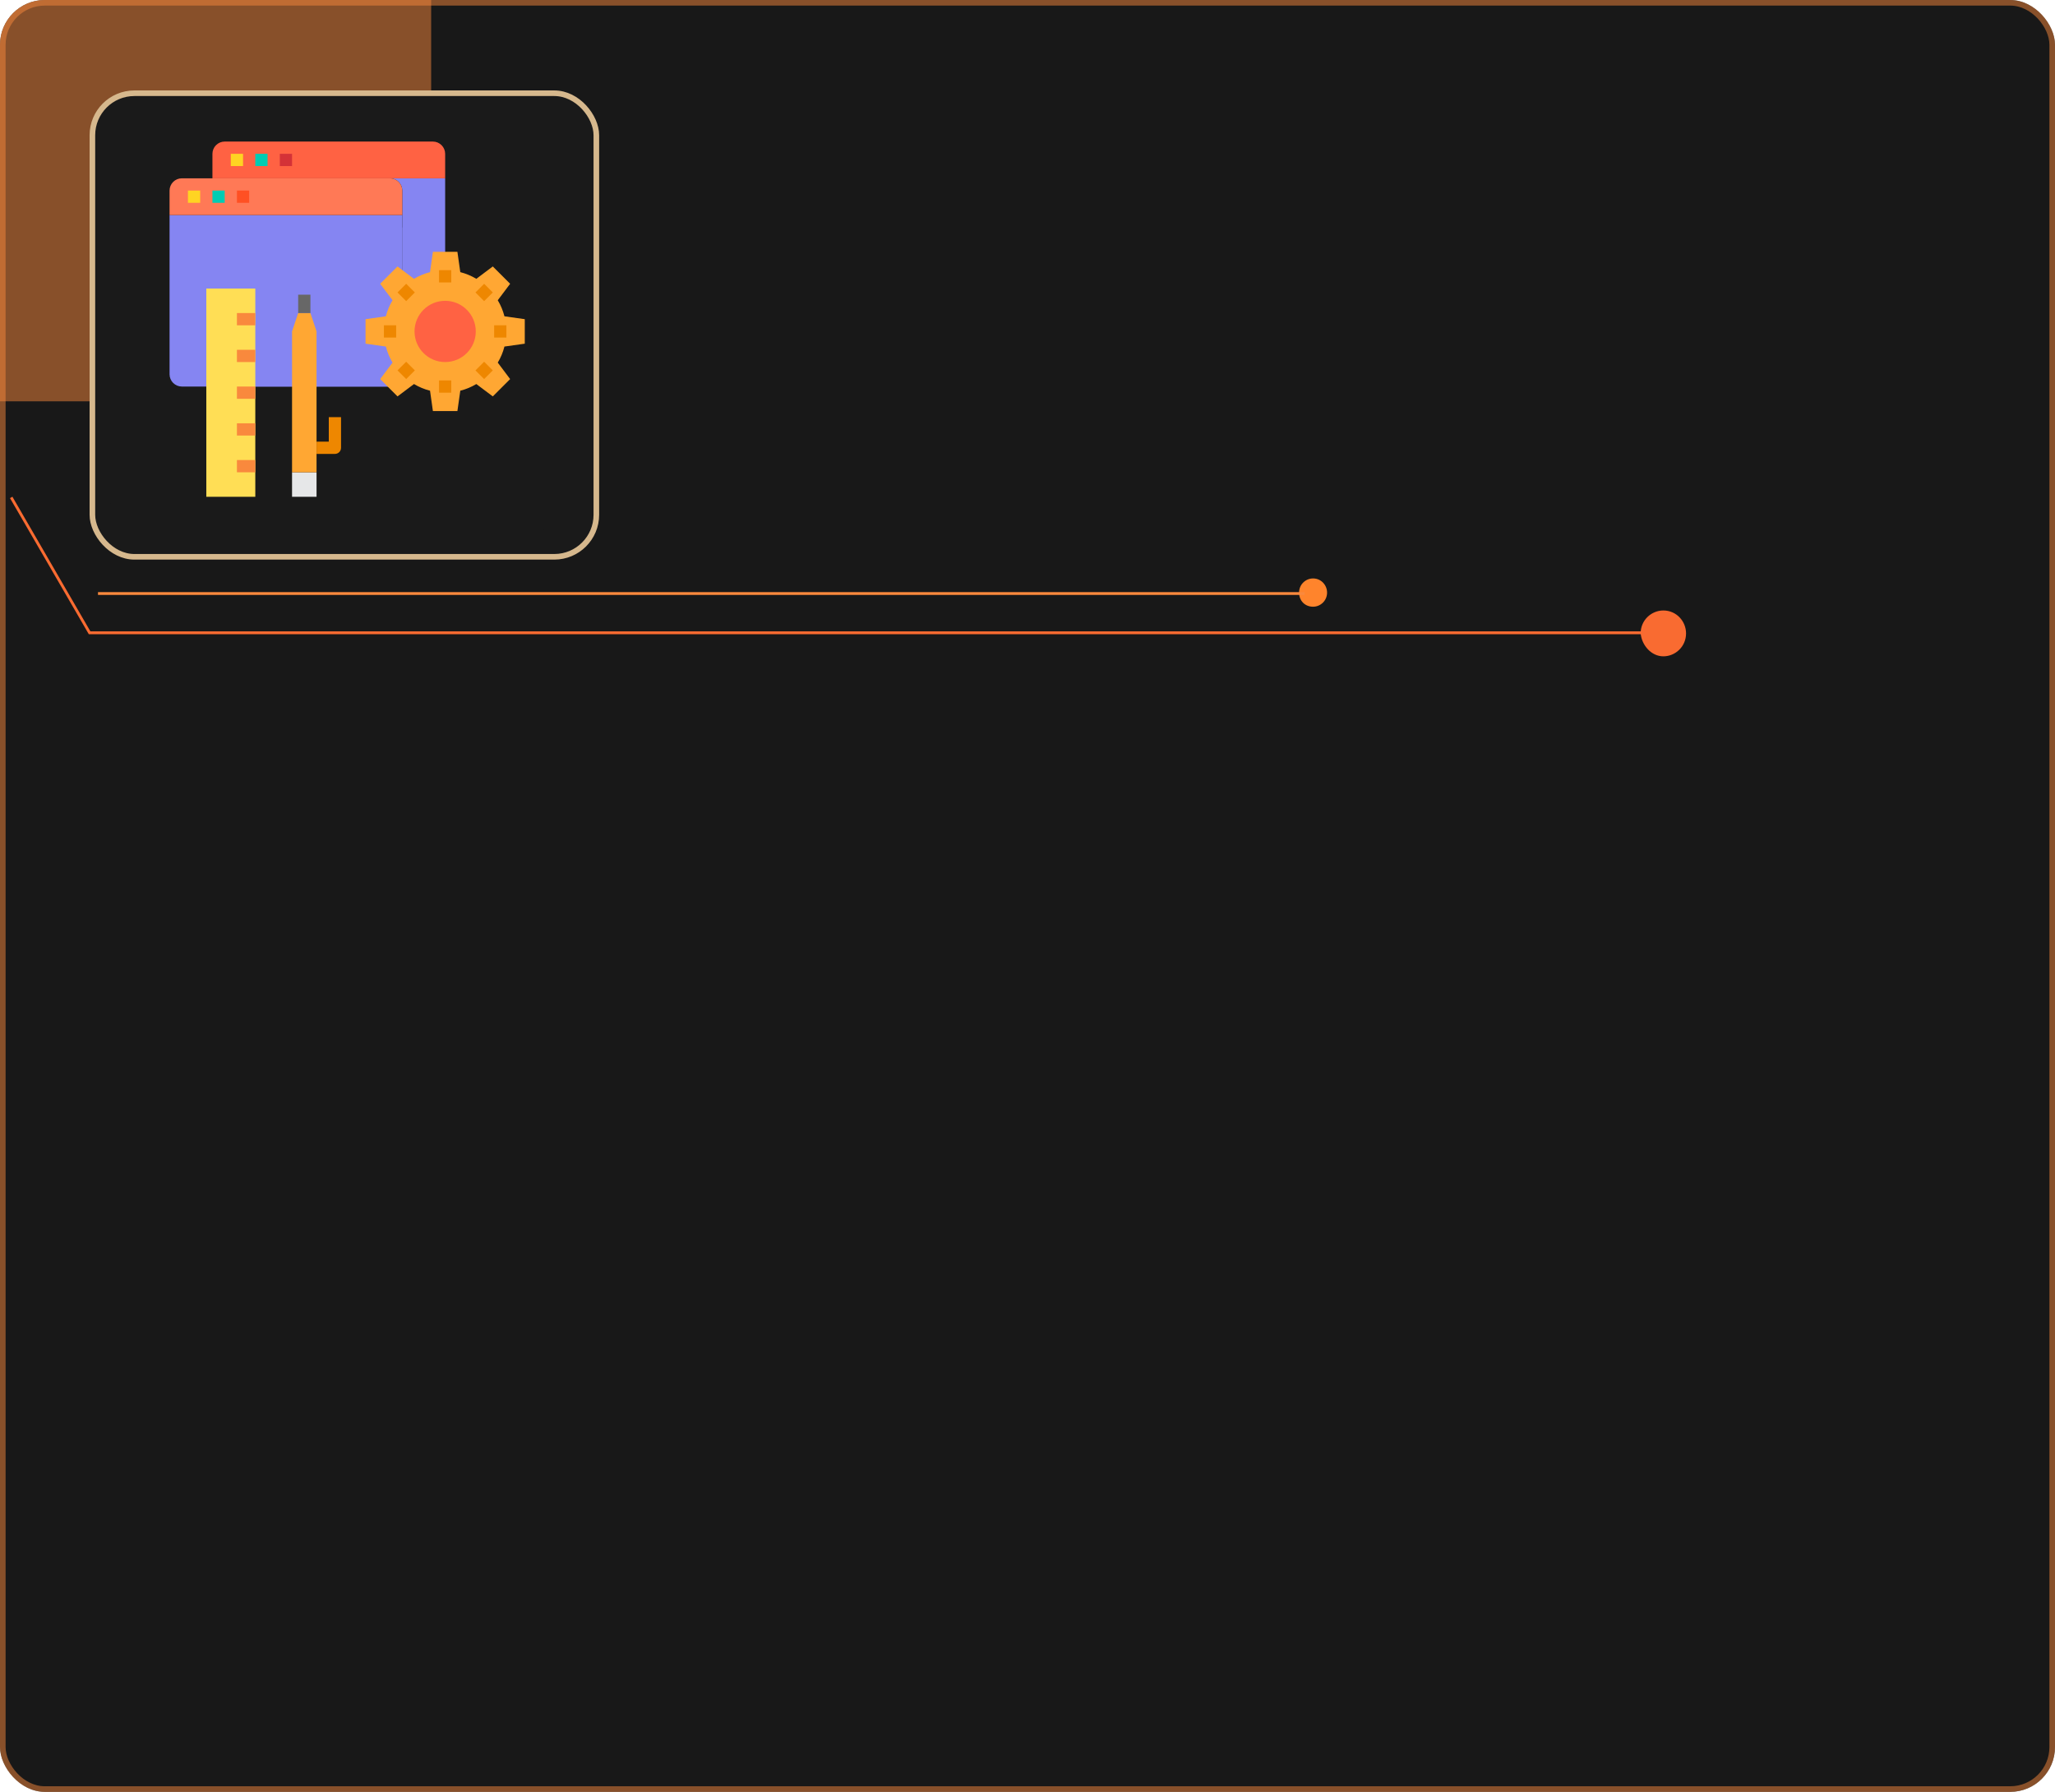 <svg width="367" height="320" viewBox="0 0 367 320" fill="none" xmlns="http://www.w3.org/2000/svg">
<rect width="367" height="320" rx="8" fill="#181818"/>
<rect x="0.5" y="0.5" width="366" height="319" rx="7.5" stroke="#F9893D" stroke-opacity="0.5"/>
<path d="M0 8C0 3.582 3.582 0 8 0H77V71.672H0V8Z" fill="#F9893D" fill-opacity="0.5"/>
<rect x="16.5" y="16.651" width="90" height="82.785" rx="7.5" fill="#1A1A1A" stroke="#D6B88D"/>
<rect x="19" y="20.189" width="84" height="74.7" rx="8" fill="#1A1A1A"/>
<path d="M294.5 113.007L16 113.007L2 88.833" stroke="#F96B31" stroke-width="0.5" stroke-miterlimit="10"/>
<path d="M234.5 108.35C235.816 108.35 237 107.287 237 105.826C237 104.498 235.947 103.302 234.5 103.302C233.184 103.302 232 104.365 232 105.826C232 107.287 233.053 108.35 234.5 108.35Z" fill="#FF842C"/>
<path d="M17.5 105.994L41.388 105.994L233 105.994" stroke="#F9893D" stroke-width="0.5" stroke-miterlimit="10"/>
<path d="M297.055 117.209C299.189 117.209 301.11 115.485 301.11 113.115C301.11 110.961 299.402 109.022 297.055 109.022C294.921 109.022 293 110.745 293 113.115C293.213 115.27 294.921 117.209 297.055 117.209Z" fill="#F96B31"/>
<path d="M69.656 31.844C70.236 31.846 70.791 32.077 71.201 32.486C71.611 32.896 71.842 33.452 71.844 34.031V52.625H79.5V31.844H69.656Z" fill="#8585F2"/>
<path d="M71.844 38.406V69.031H32.469C31.889 69.029 31.334 68.799 30.924 68.389C30.514 67.979 30.283 67.423 30.281 66.844V38.406H71.844Z" fill="#8585F2"/>
<path d="M56.531 84.344H52.156V88.719H56.531V84.344Z" fill="#E6E7E8"/>
<path d="M40.125 25.281H77.312C77.892 25.283 78.448 25.514 78.857 25.924C79.267 26.334 79.498 26.889 79.5 27.469V31.844H37.938V27.469C37.939 26.889 38.17 26.334 38.58 25.924C38.99 25.514 39.545 25.283 40.125 25.281Z" fill="#FF6243"/>
<path d="M37.938 31.844H69.656C70.236 31.846 70.791 32.077 71.201 32.486C71.611 32.896 71.842 33.452 71.844 34.031V38.406H30.281V34.031C30.283 33.452 30.514 32.896 30.924 32.486C31.334 32.077 31.889 31.846 32.469 31.844H37.938Z" fill="#FF7956"/>
<path d="M71.844 40.594V69.031H43.406L71.844 40.594Z" fill="#8585F2"/>
<path d="M56.531 79.969V84.344H52.156V69.031V59.188L53.25 55.906H54.344H55.438L56.531 59.188V69.031V79.969Z" fill="#FFA733"/>
<path d="M45.594 83.25V88.719H36.844V69.031V51.531H45.594V57V63.562V69.031V70.125V76.688V83.25Z" fill="#FFDE55"/>
<path d="M90.088 61.889C89.831 62.897 89.43 63.862 88.895 64.755L91.105 67.697L88.009 70.792L85.067 68.583C84.175 69.117 83.21 69.519 82.202 69.775L81.688 73.406H77.312L76.798 69.775C75.79 69.519 74.825 69.117 73.933 68.583L70.991 70.792L69.23 69.031L67.895 67.697L70.105 64.755C69.57 63.862 69.169 62.897 68.912 61.889L65.281 61.375V57L68.912 56.486C69.169 55.478 69.57 54.513 70.105 53.62L67.895 50.678L70.991 47.583L71.844 48.228L73.933 49.792C74.825 49.258 75.79 48.856 76.798 48.6L77.312 44.969H81.688L82.202 48.6C83.21 48.856 84.175 49.258 85.067 49.792L88.009 47.583L91.105 50.678L88.895 53.62C89.43 54.513 89.831 55.478 90.088 56.486L93.719 57V61.375L90.088 61.889Z" fill="#FFA733"/>
<path d="M79.5 64.656C82.52 64.656 84.969 62.208 84.969 59.188C84.969 56.167 82.52 53.719 79.5 53.719C76.48 53.719 74.031 56.167 74.031 59.188C74.031 62.208 76.48 64.656 79.5 64.656Z" fill="#FF6243"/>
<path d="M35.75 34.031H33.562V36.219H35.75V34.031Z" fill="#FFD422"/>
<path d="M40.125 34.031H37.938V36.219H40.125V34.031Z" fill="#00CCB3"/>
<path d="M44.5 34.031H42.312V36.219H44.5V34.031Z" fill="#FF5023"/>
<path d="M43.406 27.469H41.219V29.656H43.406V27.469Z" fill="#FFD422"/>
<path d="M47.781 27.469H45.594V29.656H47.781V27.469Z" fill="#00CCB3"/>
<path d="M52.156 27.469H49.969V29.656H52.156V27.469Z" fill="#D43237"/>
<path d="M45.594 69.031H42.312V71.219H45.594V69.031Z" fill="#F9893D"/>
<path d="M45.594 62.469H42.312V64.656H45.594V62.469Z" fill="#F9893D"/>
<path d="M45.594 55.906H42.312V58.094H45.594V55.906Z" fill="#F9893D"/>
<path d="M45.594 75.594H42.312V77.781H45.594V75.594Z" fill="#F9893D"/>
<path d="M45.594 82.156H42.312V84.344H45.594V82.156Z" fill="#F9893D"/>
<path d="M55.438 52.625H53.25V55.906H55.438V52.625Z" fill="#676767"/>
<path d="M80.594 48.25H78.406V50.438H80.594V48.25Z" fill="#EE8700"/>
<path d="M72.539 50.68L70.992 52.227L72.539 53.774L74.086 52.227L72.539 50.68Z" fill="#EE8700"/>
<path d="M70.75 58.094H68.562V60.281H70.75V58.094Z" fill="#EE8700"/>
<path d="M72.539 64.601L70.992 66.147L72.539 67.694L74.086 66.147L72.539 64.601Z" fill="#EE8700"/>
<path d="M80.594 67.938H78.406V70.125H80.594V67.938Z" fill="#EE8700"/>
<path d="M86.461 64.601L84.914 66.148L86.461 67.695L88.008 66.148L86.461 64.601Z" fill="#EE8700"/>
<path d="M90.438 58.094H88.25V60.281H90.438V58.094Z" fill="#EE8700"/>
<path d="M86.461 50.681L84.914 52.227L86.461 53.774L88.008 52.227L86.461 50.681Z" fill="#EE8700"/>
<path d="M59.812 81.062H56.531V78.875H58.719V74.5H60.906V79.969C60.906 80.259 60.791 80.537 60.586 80.742C60.381 80.947 60.103 81.062 59.812 81.062Z" fill="#EE8700"/>
</svg>
